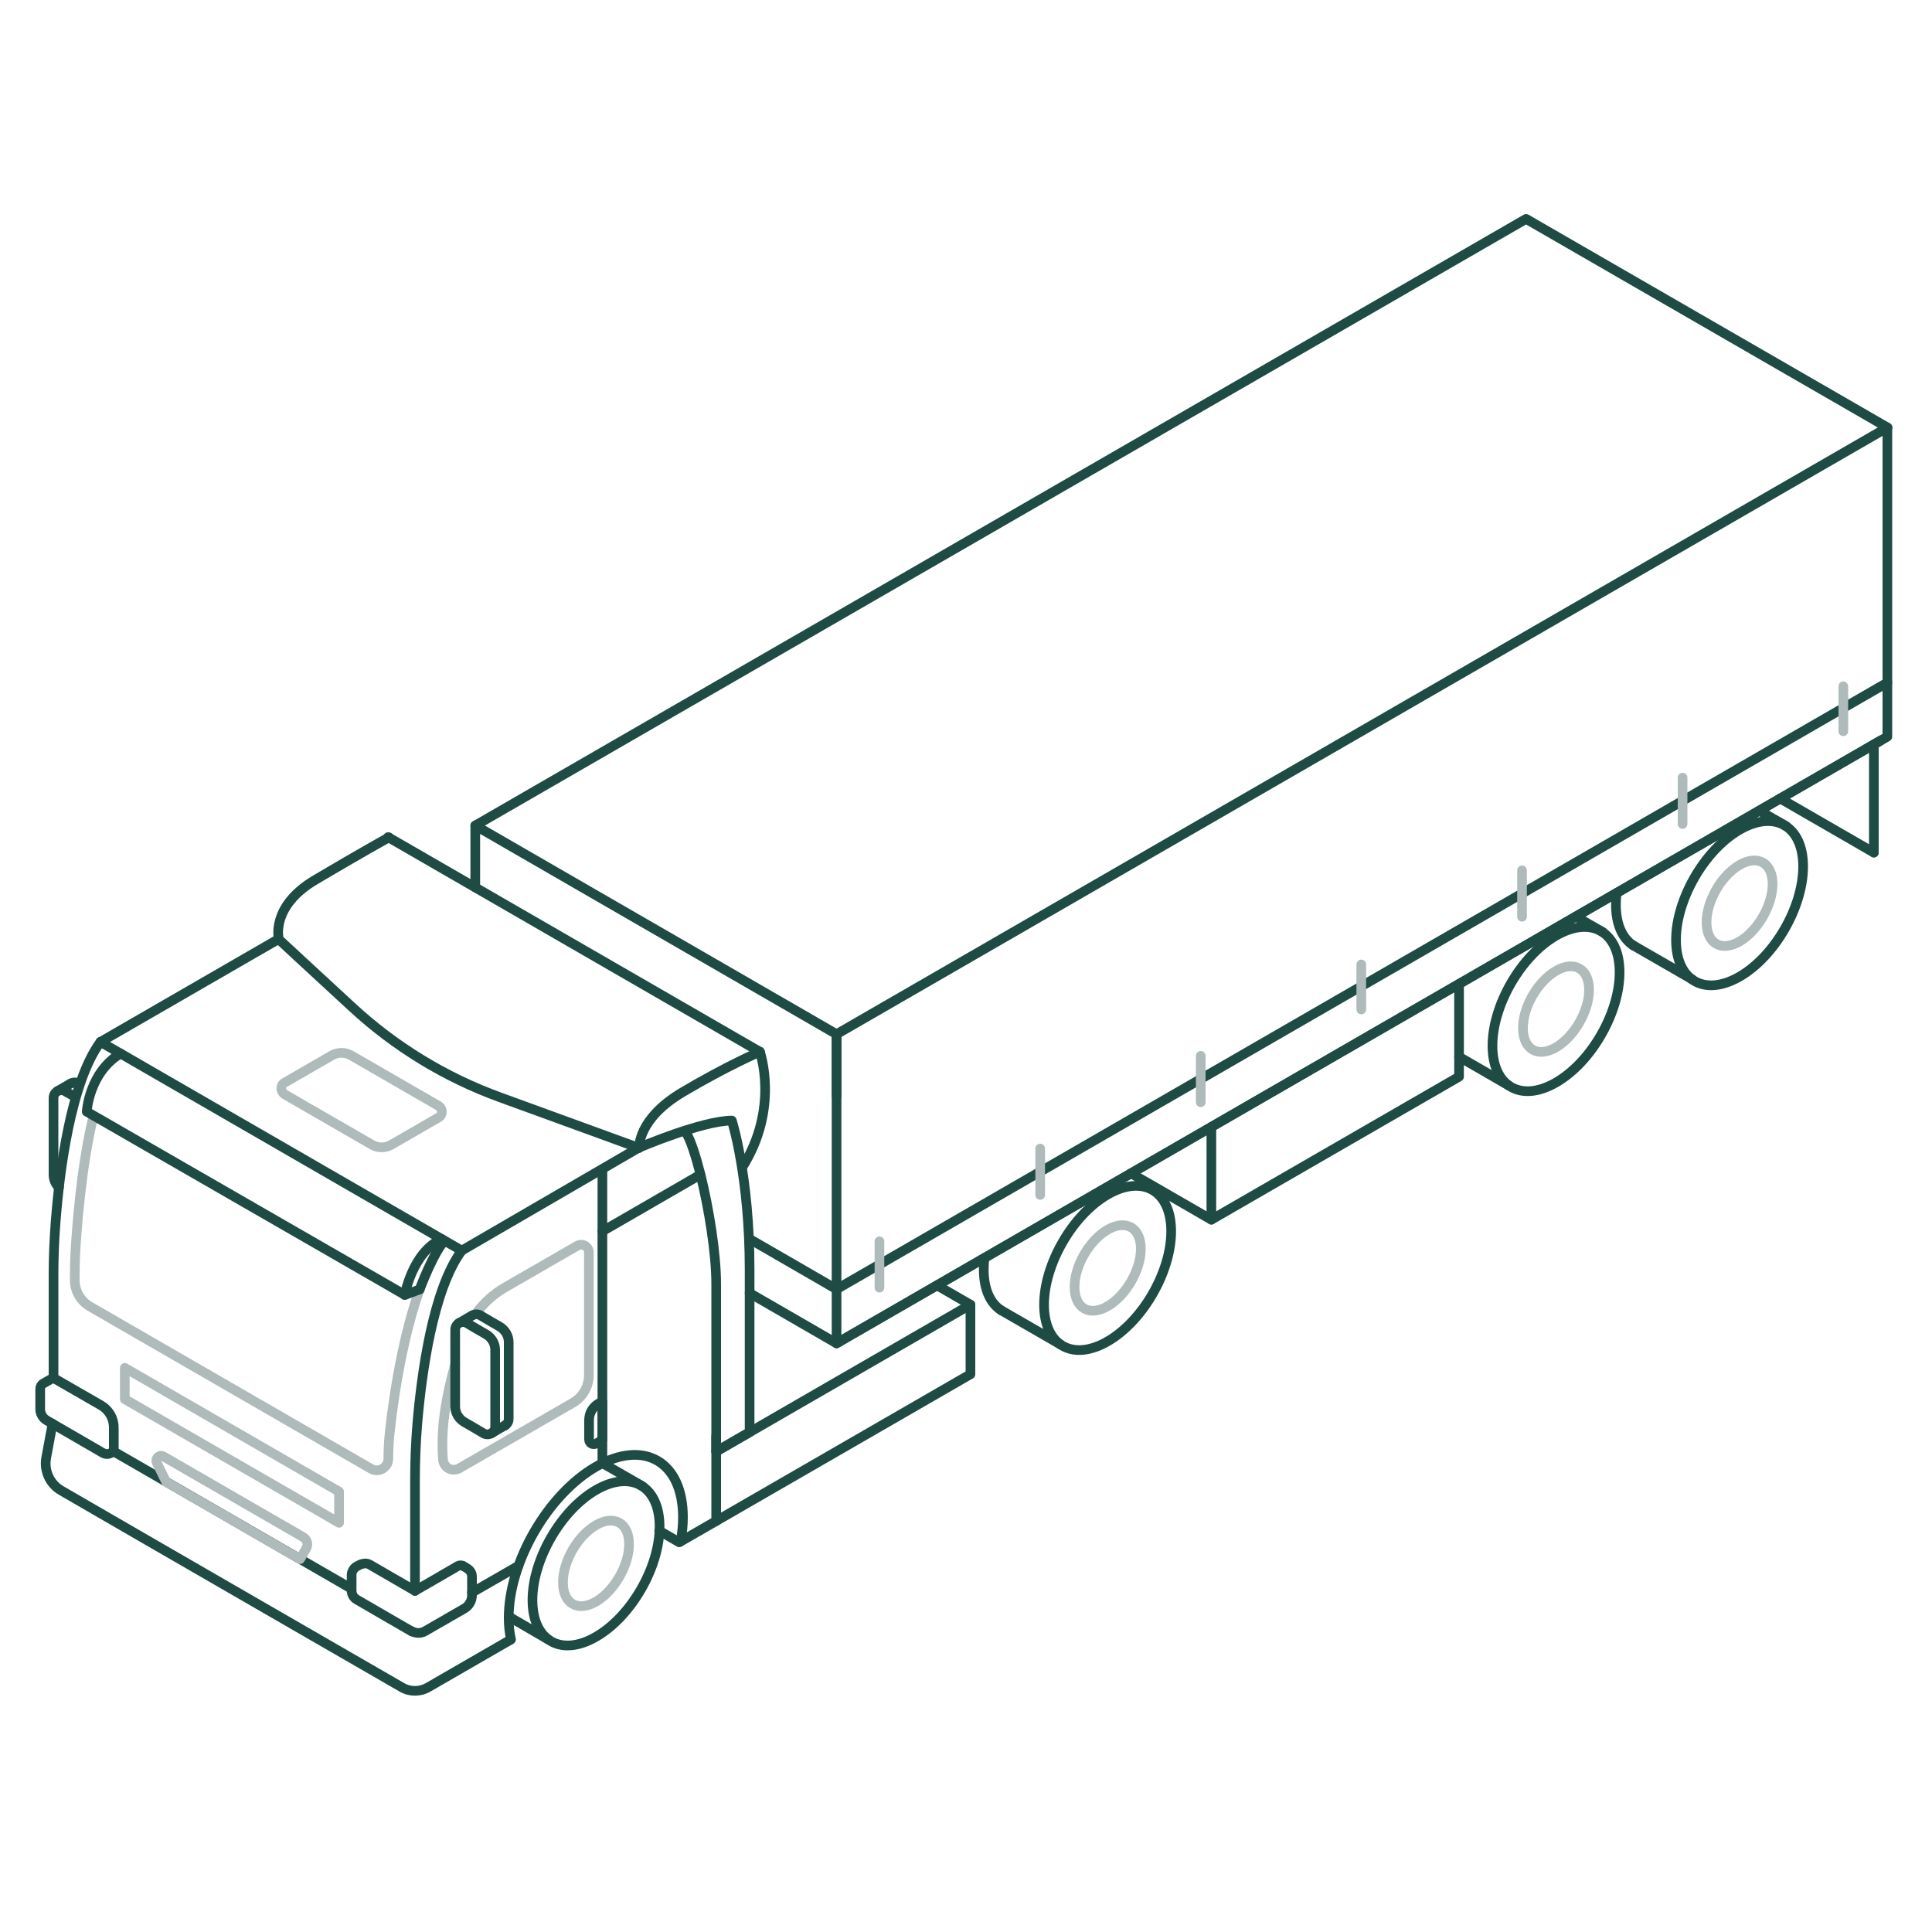 <svg xmlns="http://www.w3.org/2000/svg" x="0px" y="0px" viewBox="0 0 1000 1000">
<style type="text/css">
	.st0{fill:none;stroke:#1F4B45;stroke-width:5;stroke-linecap:round;stroke-linejoin:round;stroke-miterlimit:1.5;}
	.st1{fill:none;stroke:#AEBBBA;stroke-width:5;stroke-linecap:round;stroke-linejoin:round;stroke-miterlimit:1.5;}
</style>
<g>
	<path class="st0" d="M263.8,849c0,0-28.6,16.5-42.1,24.3c-4.3,2.5-9.6,2.5-13.8,0l0,0c0,0-137.8-79.5-176.2-101.8
		c-5.9-3.4-9-10.2-7.8-16.9c1.5-8.1,3.3-17.7,3.3-17.7"/>
	<path class="st0" d="M58.9,751.3l123,71"/>
	<path class="st0" d="M244.3,824.3l24-13.8"/>
	<path class="st0" d="M27.7,713.3v-53.7c0-9.1,0.4-18.2,1.1-27.3c2-26,7.8-72.2,23.2-93"/>
	<path class="st0" d="M214.8,823.4v-57.1c0-9.8,0.4-19.6,1.2-29.4c2.2-25.8,8-69.3,23-89.6"/>
	<path class="st0" d="M52,539.3l92.3-53.3c0,0-4.4-16.8,18.9-30.6s38.1-22,38.1-22"/>
	<path class="st0" d="M239,647.3l91.9-53.4c0,0-1-14.7,22.4-28.6c23.3-13.8,40-20.9,40-20.9"/>
	<path class="st0" d="M393.3,544.4L200.9,433.3"/>
	<path class="st0" d="M393.3,544.4c0,0,10.3,29.1-9.1,59.8"/>
	<path class="st0" d="M144.2,486.1c0,0,19.5,18.1,38.2,35.3c22.1,20.4,48.1,36.3,76.5,46.6c32.6,11.9,71.9,26.2,71.9,26.2"/>
	<path class="st0" d="M330.8,594c0,0,32.5-13.9,48-14c0,0,9.2,28.9,9.2,77.3v84l-17.3,10v-86.7c0-16-3.8-39.2-8.1-56.6
		c-2.5-9.8-5.1-17.8-7.4-21.6"/>
	<path class="st1" d="M229.9,642.1c-16.1,21.6-23.9,65.8-27.1,90.2c-0.5,4.1-0.9,7.6-1.2,10.4c-0.4,4.1-0.6,8.2-0.6,12.3
		c0,0,0,0,0,0c0,2.1-1.1,4.1-3,5.2c-1.9,1.1-4.1,1.1-6,0c-28.8-16.6-118.4-68.4-145.5-84c-4.8-2.8-7.8-8-7.8-13.5v-2.7
		c0-3.3,0.1-6.6,0.2-9.9c0.7-13.2,3.1-46.6,9.5-72.5"/>
	<path class="st1" d="M181.8,546.3c-3.1-1.8-7-1.8-10.1,0c-6.5,3.8-17.9,10.3-24.4,14.1c-1.1,0.6-1.7,1.7-1.7,3c0,1.2,0.6,2.3,1.7,3
		c10.6,6.1,34.7,20,45.2,26.1c3.1,1.8,7,1.8,10.1,0c6.5-3.8,17.9-10.3,24.4-14.1c1.1-0.6,1.7-1.7,1.7-3c0-1.2-0.6-2.3-1.7-3
		C216.4,566.3,192.3,552.4,181.8,546.3L181.8,546.3z"/>
	<path class="st1" d="M158.5,801.5c1.2-2.1,0.5-4.7-1.6-5.9c-12.8-7.4-55.1-31.8-72.2-41.7c-1-0.6-2.2-0.4-3,0.3c-0.8,0.8-1,2-0.5,3
		c2.3,4.7,4.8,9.8,4.8,9.8l69.3,40C155.3,807,157,804,158.5,801.5L158.5,801.5z"/>
	<path class="st1" d="M175.4,772L64.6,708v16.2l110.9,64V772z"/>
	<path class="st1" d="M308.5,789.4c9.5-5.5,17.1-1,17.1,9.9c0,10.9-7.7,24.2-17.1,29.7c-9.5,5.5-17.1,1-17.1-9.9
		C291.3,808.2,299,794.9,308.5,789.4z"/>
	<path class="st1" d="M573.3,636.5c9.5-5.5,17.2-1,17.2,9.9c0,10.9-7.7,24.2-17.2,29.7c-9.5,5.5-17.1,1-17.1-9.9
		C556.1,655.3,563.8,642,573.3,636.5z"/>
	<path class="st1" d="M805.4,502.5c9.5-5.5,17.1-1,17.1,9.9c0,10.9-7.7,24.2-17.1,29.7c-9.5,5.5-17.1,1-17.1-9.9
		C788.2,521.3,795.9,508,805.4,502.5z"/>
	<path class="st1" d="M900.4,447.7c9.5-5.5,17.1-1,17.1,9.9c0,10.9-7.7,24.2-17.1,29.7c-9.5,5.5-17.1,1-17.1-9.9
		C883.3,466.4,891,453.1,900.4,447.7z"/>
	<path class="st0" d="M239,647.3L52,539.3"/>
	<path class="st0" d="M362.5,608l-50.7,29.3"/>
	<path class="st1" d="M235.6,706.1c-4.7,16.6-7.6,33.5-6.3,49.5c0.2,1.9,1.3,3.6,3,4.5c1.7,0.9,3.8,0.8,5.4-0.1
		c13.9-8,44.1-25.4,58.8-33.9c5.2-3,8.3-8.5,8.3-14.4c0-16.4,0-49.3,0-63.5c0-1.4-0.8-2.7-2-3.4c-1.2-0.7-2.7-0.7-4,0
		c-8.6,5-25,14.4-37.3,21.5c-6.1,3.5-11.3,8.3-15.4,13.9"/>
	<path class="st0" d="M311.8,605.3v152"/>
	<path class="st0" d="M264.5,848.6c-0.8-3.4-1.2-7.1-1.2-11.2c0-28.8,20.2-63.8,45.1-78.2c24.9-14.4,45.1-2.7,45.1,26.1
		c0,4.1-0.4,8.3-1.2,12.6"/>
	<path class="st0" d="M353.3,797.3l149-86v-36l-17.3-10"/>
	<path class="st0" d="M370.7,743.3v44"/>
	<path class="st0" d="M308.5,771.2c18.2-10.5,32.9-2,32.9,19c0,21-14.7,46.5-32.9,57c-18.2,10.5-32.9,2-32.9-19
		C275.6,807.3,290.3,781.7,308.5,771.2z"/>
	<path class="st0" d="M332.6,769.3l-20.8-12"/>
	<path class="st0" d="M284.1,848.8L263.8,837"/>
	<path class="st0" d="M573.3,618.3c18.2-10.5,32.9-2,32.9,19c0,21-14.7,46.5-32.9,57c-18.2,10.5-32.9,2-32.9-19
		C540.4,654.4,555.1,628.8,573.3,618.3z"/>
	<path class="st0" d="M518.2,678.2c-5.6-3.6-9-10.8-9-20.9c0-2,0.1-4.1,0.4-6.2"/>
	<path class="st0" d="M845.3,489.3c-5.5-3.6-8.9-10.8-8.9-20.9c0-2,0.1-4.1,0.4-6.2"/>
	<path class="st0" d="M548.9,695.9l-30.7-17.7"/>
	<path class="st0" d="M805.4,484.3c18.2-10.5,32.9-2,32.9,19c0,21-14.7,46.5-32.9,57c-18.2,10.5-32.9,2-32.9-19
		S787.2,494.8,805.4,484.3L805.4,484.3z"/>
	<path class="st0" d="M829.5,482.4l-13.9-8"/>
	<path class="st0" d="M781,561.9L755.2,547"/>
	<path class="st0" d="M900.4,429.5c18.2-10.5,32.9-2,32.9,19c0,21-14.7,46.5-32.9,57c-18.2,10.5-32.9,2-32.9-19
		C867.5,465.5,882.3,439.9,900.4,429.5z"/>
	<path class="st0" d="M924.5,427.6l-13.9-8"/>
	<path class="st0" d="M876,507l-30.7-17.7"/>
	<path class="st0" d="M433,695.3l540.4-312"/>
	<path class="st0" d="M976.9,381.3v-160L433,535.3v160L976.9,381.3L976.9,381.3z"/>
	<path class="st0" d="M433,567.3v-32L246,427.3v32"/>
	<path class="st0" d="M502.3,675.3l-131.6,76"/>
	<path class="st0" d="M311.8,725.3c0,0-0.9,0.5-2,1.2c-3.1,1.8-4.9,5-4.9,8.5v10.1c0,0.9,0.5,1.7,1.2,2.1c0.8,0.4,1.7,0.4,2.5,0
		c1.7-1,3.2-1.9,3.2-1.9L311.8,725.3L311.8,725.3z"/>
	<path class="st0" d="M246,427.3l543.9-314l187.1,108"/>
	<path class="st0" d="M627,583.3v48l128.2-74v-48"/>
	<path class="st0" d="M627,631.3l-41.6-24"/>
	<path class="st0" d="M969.9,385.3v56"/>
	<path class="st0" d="M969.9,441.3l-48.5-28"/>
	<path class="st0" d="M433,667.3l543.9-314"/>
	<path class="st0" d="M433,667.3l-45-26"/>
	<path class="st0" d="M433,695.3l-45-26"/>
	<g>
		<path class="st1" d="M455.2,642.5v24"/>
		<path class="st1" d="M538.4,594.5v24"/>
		<path class="st1" d="M621.5,546.5v24"/>
		<path class="st1" d="M704.6,499.2v23.3"/>
		<path class="st1" d="M787.8,450.5v24"/>
		<path class="st1" d="M870.9,402.5v24"/>
		<path class="st1" d="M954.1,355.2v23.3"/>
	</g>
	<path class="st0" d="M62.4,545.3c-16.4,9.9-17.5,30.1-17.5,30.1l164.6,94.8"/>
	<path class="st0" d="M228.6,641.3c-15.2,6.9-19.1,29-19.1,29l7.7-2.9"/>
	<path class="st0" d="M217.2,667.4c0,0,7.4-19.5,12.7-24.9"/>
	<path class="st0" d="M213.1,844.4c0,0-21-12.1-28.5-16.5c-1.6-0.9-2.6-2.7-2.6-4.6v-8.1c0-1.8,1.1-3.6,2.7-4.5
		c2.1-1.2,4.5-2.1,6.6-0.9c9.2,5.3,23.5,13.6,23.5,13.6"/>
	<path class="st0" d="M58.9,751.3c0,0-0.6,0.3-1.3,0.7c-1.4,0.8-3,0.8-4.4,0c-5.9-3.4-21.9-12.7-29-16.8c-2.1-1.2-3.4-3.5-3.4-5.9
		c0-3,0-7,0-10.4c0-1.2,0.6-2.3,1.6-2.8l4.2-2.4c1-0.6,1.6-0.2,2.6,0.4c6.1,3.5,16.4,9.4,23.1,13.3c4.1,2.4,6.6,6.7,6.6,11.5
		L58.9,751.3"/>
	<path class="st0" d="M214.8,823.4c0,0,14.8-8.5,22.3-12.9c0.8-0.4,1.7-0.4,2.5,0"/>
	<path class="st0" d="M239.6,810.5c0.8,0.4,1.5,0.8,2.2,1.3c2,1.2,2.5,3.1,2.5,3.9c0,3.1,0,7,0,10c0,2.8-1.5,5.5-4,6.9
		c-5.4,3.1-15.1,8.7-20.3,11.7c-2.1,1.2-4.8,1.2-6.9,0l0,0"/>
	<path class="st0" d="M256.3,698.7c0-3.3-1.8-6.3-4.6-8c-3-1.7-6.9-4-10.1-5.9c-1.2-0.7-2.8-0.7-4,0c-1.2,0.7-2,2-2,3.5
		c0,10.5,0,30.3,0,39.7c0,3.3,1.8,6.3,4.6,8c3,1.7,6.9,4,10.1,5.9c1.2,0.7,2.8,0.7,4,0c1.2-0.7,2-2,2-3.5
		C256.3,727.9,256.3,708.1,256.3,698.7L256.3,698.7z"/>
	<path class="st0" d="M261.3,737.9c1.2-0.7,2-2,2-3.5c0-10.5,0-30.3,0-39.7c0-3.3-1.8-6.3-4.6-8c-3-1.7-6.9-4-10.1-5.9
		c-1.2-0.7-2.8-0.7-4,0"/>
	<path class="st0" d="M237.6,684.8l6.9-4"/>
	<path class="st0" d="M254.3,741.9l7.2-4.2"/>
	<path class="st0" d="M39.1,567.9c-1.8-1.1-3.7-2.1-5.4-3.1c-1.2-0.7-2.8-0.7-4,0c-1.2,0.7-2,2-2,3.5c0,10.5,0,30.3,0,39.7
		c0,2.5,1,4.9,2.8,6.6"/>
	<path class="st0" d="M40.7,560.8c-1.2-0.7-2.8-0.7-4,0"/>
	<path class="st0" d="M29.7,564.8l6.9-4"/>
	<path class="st0" d="M351.6,798.3l-10.4-6"/>
</g>
</svg>
